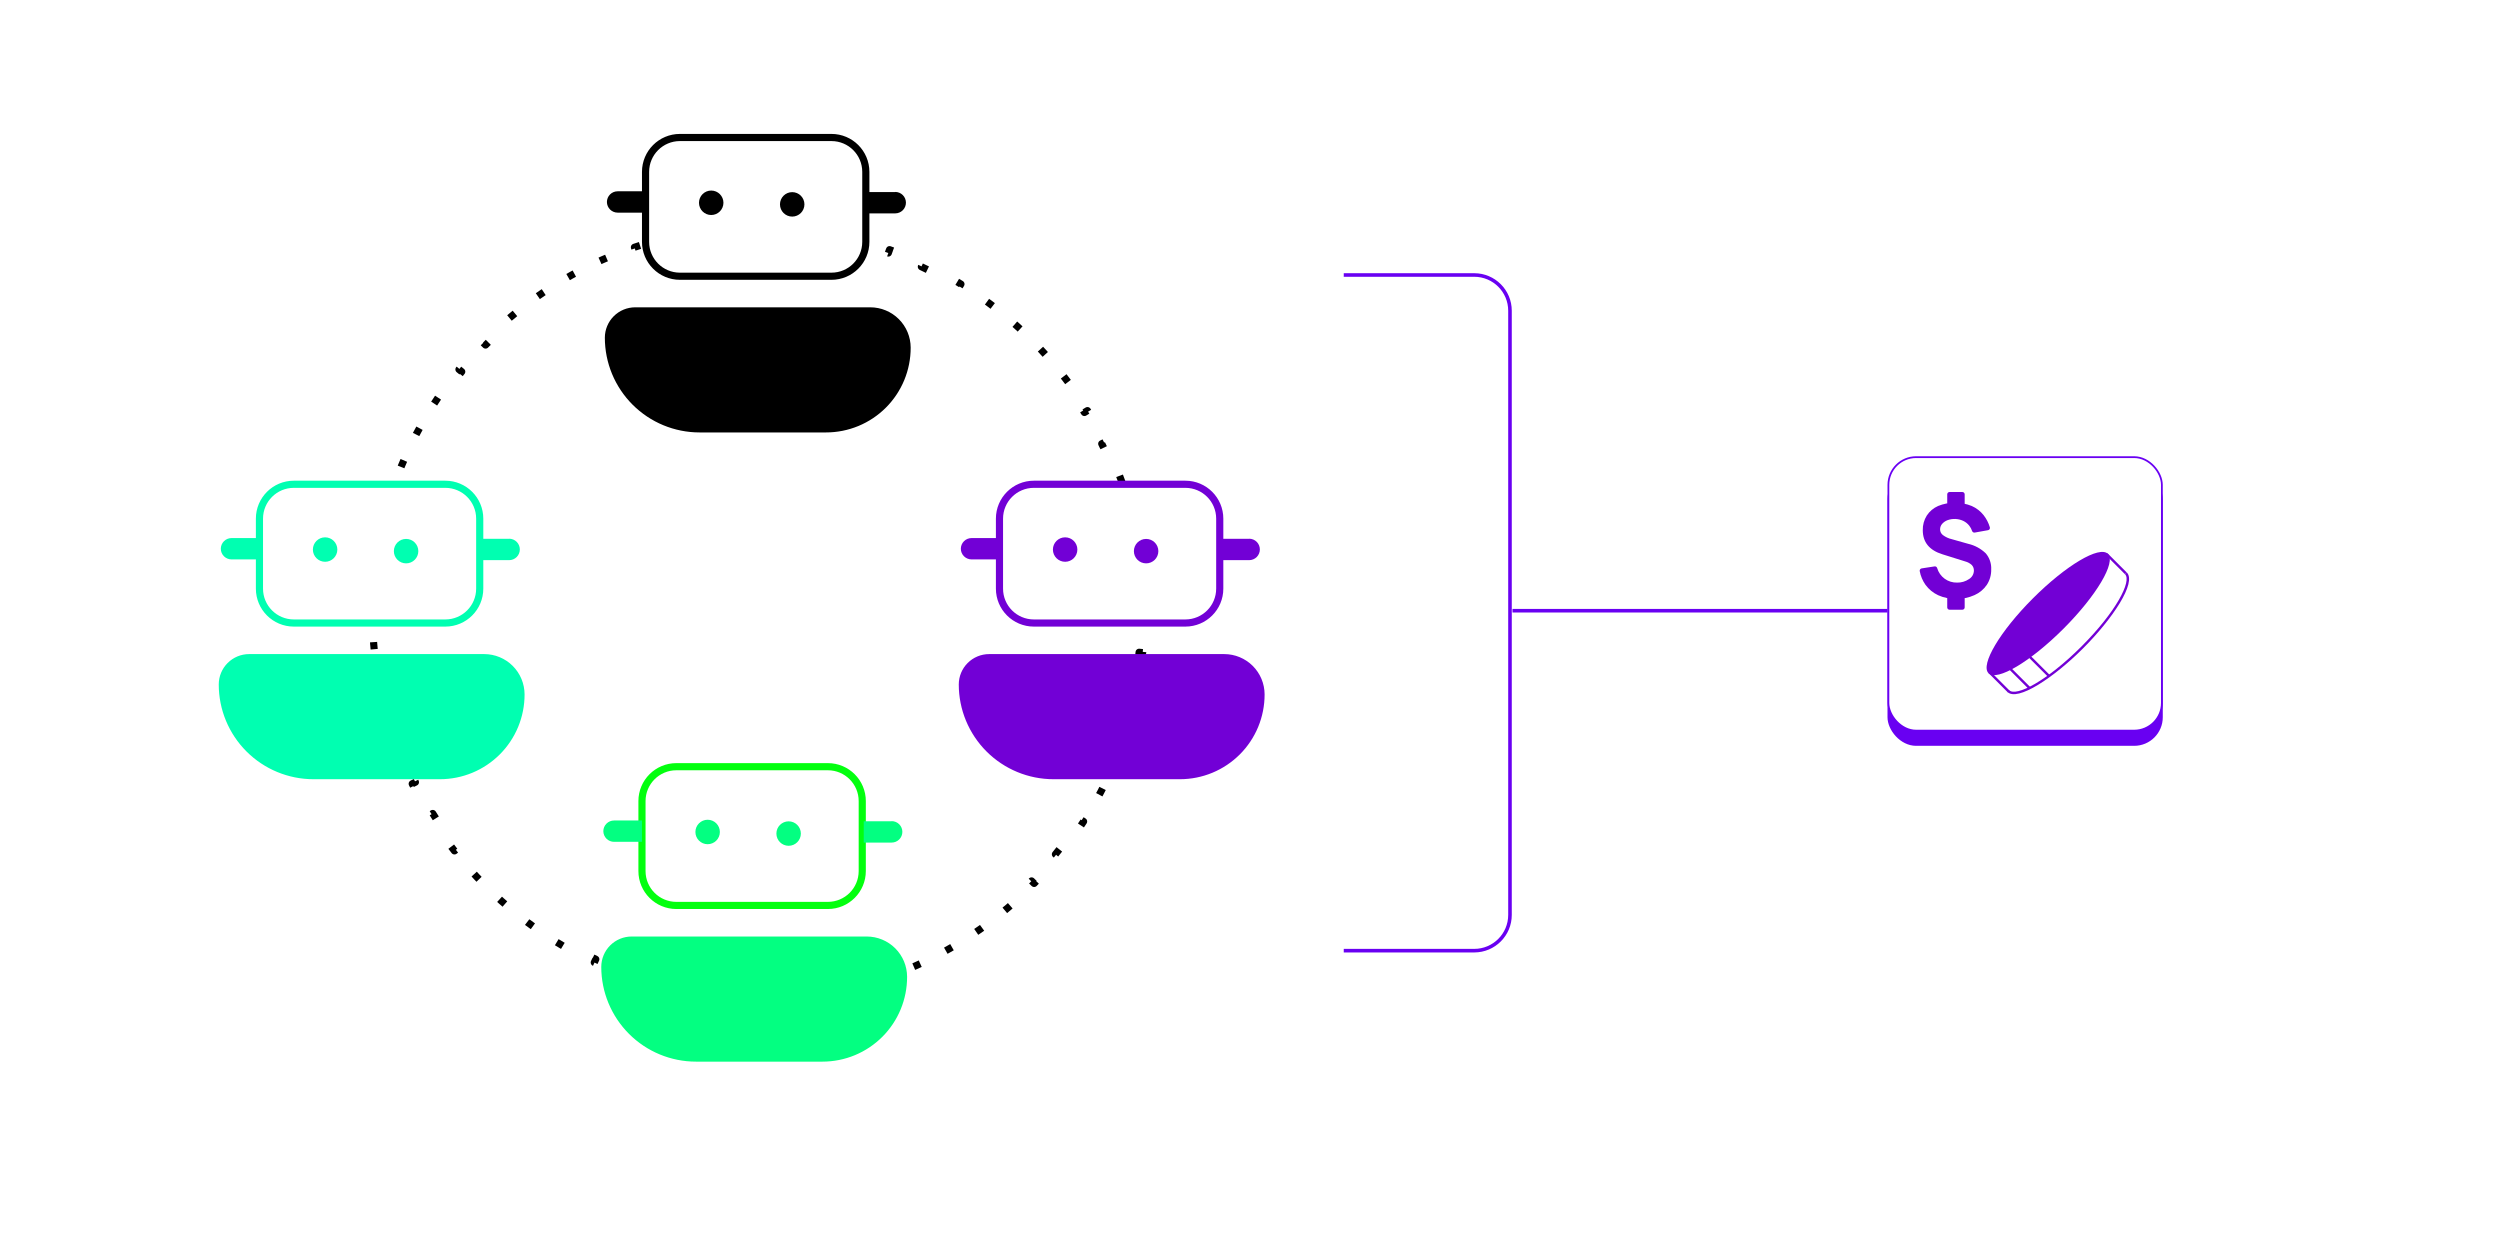 <svg width="400" height="200" viewBox="0 0 400 200" fill="none" xmlns="http://www.w3.org/2000/svg">
<rect width="400" height="200" fill="white"/>
<path d="M182.826 91.733C183.019 93.63 183.127 95.553 183.145 97.496L182.573 97.502C182.575 97.693 182.576 97.885 182.576 98.077C182.576 98.269 182.575 98.46 182.573 98.652L183.145 98.657C183.127 100.601 183.019 102.524 182.826 104.421L182.257 104.363C182.218 104.744 182.176 105.124 182.13 105.503L182.698 105.572C182.465 107.499 182.143 109.398 181.737 111.265L181.178 111.144C181.097 111.517 181.012 111.889 180.924 112.26L181.481 112.392C181.033 114.277 180.5 116.128 179.885 117.941L179.343 117.758C179.22 118.119 179.094 118.479 178.965 118.837L179.503 119.031C178.848 120.85 178.109 122.63 177.291 124.365L176.774 124.121C176.611 124.467 176.445 124.81 176.277 125.152L176.789 125.406C175.934 127.137 175 128.822 173.992 130.457L173.505 130.157C173.304 130.482 173.101 130.805 172.895 131.126L173.376 131.435C172.333 133.058 171.216 134.628 170.031 136.142L169.58 135.789C169.345 136.089 169.107 136.387 168.866 136.683L169.31 137.044C168.094 138.539 166.809 139.975 165.461 141.349L165.052 140.948C164.785 141.22 164.515 141.49 164.243 141.758L164.644 142.166C163.27 143.514 161.834 144.799 160.339 146.015L159.978 145.571C159.682 145.812 159.384 146.05 159.084 146.286L159.436 146.736C157.923 147.922 156.352 149.038 154.73 150.081L154.421 149.6C154.1 149.806 153.777 150.01 153.452 150.21L153.752 150.697C152.117 151.705 150.432 152.639 148.701 153.495L148.447 152.982C148.105 153.151 147.762 153.316 147.416 153.479L147.66 153.997C145.925 154.814 144.145 155.553 142.326 156.209L142.132 155.671C141.773 155.8 141.414 155.926 141.052 156.048L141.236 156.59C139.423 157.205 137.572 157.739 135.687 158.186L135.555 157.629C135.184 157.717 134.812 157.802 134.438 157.883L134.56 158.442C132.692 158.848 130.793 159.17 128.867 159.403L128.798 158.835C128.419 158.881 128.039 158.923 127.657 158.962L127.716 159.531C125.818 159.725 123.896 159.832 121.952 159.85L121.947 159.278C121.755 159.28 121.564 159.281 121.372 159.281C121.18 159.281 120.988 159.28 120.797 159.278L120.791 159.85C118.847 159.832 116.925 159.725 115.028 159.531L115.086 158.962C114.705 158.923 114.324 158.881 113.945 158.835L113.876 159.403C111.95 159.17 110.051 158.848 108.184 158.442L108.305 157.883C107.932 157.802 107.559 157.717 107.188 157.629L107.056 158.186C105.172 157.739 103.321 157.205 101.507 156.59L101.691 156.048C101.33 155.926 100.97 155.8 100.612 155.671L100.418 156.209C98.599 155.553 96.819 154.814 95.084 153.997L95.327 153.479C94.982 153.317 94.638 153.151 94.296 152.982L94.043 153.495C92.312 152.639 90.626 151.705 88.992 150.697L89.292 150.21C88.967 150.01 88.644 149.806 88.323 149.6L88.013 150.081C86.391 149.038 84.821 147.922 83.307 146.736L83.66 146.286C83.359 146.05 83.061 145.812 82.765 145.571L82.404 146.015C80.91 144.799 79.474 143.514 78.1 142.166L78.501 141.758C78.228 141.49 77.958 141.22 77.691 140.948L77.283 141.349C75.934 139.975 74.65 138.539 73.434 137.044L73.877 136.683C73.636 136.387 73.398 136.089 73.163 135.789L72.713 136.142C71.527 134.628 70.41 133.058 69.367 131.435L69.849 131.126C69.642 130.805 69.439 130.482 69.239 130.157L68.752 130.457C67.743 128.822 66.809 127.137 65.954 125.406L66.467 125.152C66.298 124.81 66.132 124.467 65.969 124.121L65.452 124.365C64.635 122.63 63.896 120.85 63.24 119.031L63.778 118.837C63.649 118.479 63.523 118.119 63.401 117.758L62.859 117.941C62.243 116.128 61.71 114.277 61.263 112.392L61.819 112.26C61.731 111.889 61.647 111.517 61.566 111.144L61.007 111.265C60.6 109.398 60.279 107.499 60.046 105.572L60.614 105.503C60.568 105.124 60.525 104.744 60.486 104.363L59.917 104.421C59.724 102.524 59.616 100.601 59.598 98.657L60.17 98.652C60.169 98.46 60.168 98.269 60.168 98.077C60.168 97.885 60.169 97.693 60.17 97.502L59.598 97.496C59.616 95.553 59.724 93.63 59.917 91.733L60.486 91.791C60.525 91.41 60.568 91.029 60.614 90.65L60.046 90.582C60.279 88.655 60.6 86.756 61.007 84.889L61.566 85.01C61.647 84.637 61.731 84.264 61.819 83.894L61.263 83.762C61.71 81.877 62.243 80.026 62.859 78.212L63.401 78.396C63.523 78.035 63.649 77.675 63.778 77.317L63.24 77.123C63.896 75.304 64.635 73.524 65.452 71.789L65.969 72.032C66.132 71.687 66.298 71.343 66.467 71.001L65.954 70.748C66.809 69.017 67.743 67.332 68.752 65.697L69.239 65.997C69.439 65.672 69.642 65.349 69.849 65.028L69.367 64.719C70.41 63.096 71.527 61.526 72.713 60.012L73.163 60.365C73.398 60.065 73.636 59.766 73.877 59.471L73.434 59.109C74.65 57.615 75.934 56.179 77.283 54.805L77.691 55.206C77.958 54.933 78.228 54.663 78.501 54.396L78.1 53.988C79.474 52.64 80.91 51.355 82.404 50.139L82.765 50.582C83.061 50.342 83.359 50.103 83.66 49.868L83.307 49.418C84.821 48.232 86.391 47.115 88.013 46.073L88.323 46.554C88.644 46.347 88.967 46.144 89.292 45.944L88.992 45.457C90.626 44.449 92.312 43.514 94.043 42.659L94.296 43.172C94.638 43.003 94.982 42.837 95.327 42.675L95.084 42.157C96.819 41.34 98.599 40.601 100.418 39.945L100.612 40.483C100.97 40.354 101.33 40.228 101.691 40.106L101.507 39.564C103.321 38.949 105.172 38.415 107.056 37.968L107.188 38.524C107.559 38.436 107.932 38.352 108.305 38.271L108.184 37.712C110.051 37.306 111.95 36.984 113.876 36.751L113.945 37.319C114.324 37.273 114.705 37.23 115.086 37.192L115.028 36.623C116.925 36.429 118.847 36.321 120.791 36.303L120.797 36.875C120.988 36.874 121.18 36.873 121.372 36.873C121.564 36.873 121.755 36.874 121.947 36.875L121.952 36.303C123.896 36.321 125.818 36.429 127.716 36.623L127.657 37.192C128.039 37.23 128.419 37.273 128.798 37.319L128.867 36.751C130.793 36.984 132.692 37.306 134.56 37.712L134.438 38.271C134.812 38.352 135.184 38.436 135.555 38.524L135.687 37.968C137.572 38.415 139.423 38.949 141.236 39.564L141.052 40.106C141.414 40.228 141.773 40.354 142.132 40.483L142.326 39.945C144.145 40.601 145.925 41.34 147.66 42.157L147.416 42.675C147.762 42.837 148.105 43.003 148.447 43.172L148.7 42.659C150.432 43.514 152.117 44.449 153.752 45.457L153.452 45.944C153.777 46.144 154.1 46.347 154.421 46.554L154.73 46.073C156.352 47.115 157.923 48.232 159.436 49.418L159.084 49.868C159.384 50.103 159.682 50.342 159.978 50.582L160.339 50.139C161.834 51.355 163.27 52.64 164.644 53.988L164.243 54.396C164.515 54.663 164.785 54.933 165.052 55.206L165.461 54.805C166.809 56.179 168.094 57.615 169.31 59.109L168.866 59.471C169.107 59.766 169.345 60.065 169.58 60.365L170.031 60.012C171.216 61.526 172.333 63.096 173.376 64.719L172.895 65.028C173.101 65.349 173.304 65.672 173.505 65.997L173.992 65.697C175 67.332 175.934 69.017 176.789 70.748L176.277 71.001C176.445 71.343 176.611 71.687 176.774 72.032L177.291 71.789C178.109 73.524 178.848 75.304 179.503 77.123L178.965 77.317C179.094 77.675 179.22 78.035 179.343 78.396L179.885 78.212C180.5 80.026 181.033 81.877 181.481 83.762L180.924 83.894C181.012 84.265 181.097 84.637 181.178 85.01L181.737 84.889C182.143 86.756 182.465 88.655 182.698 90.582L182.13 90.65C182.176 91.029 182.218 91.41 182.257 91.791L182.826 91.733Z" stroke="black" stroke-width="1.144" stroke-linejoin="round" stroke-dasharray="1.14 5.72"/>
<path d="M215 152.107L235.878 152.107C239.037 152.107 241.598 149.546 241.598 146.387L241.598 49.719C241.598 46.56 239.037 43.999 235.878 43.999L215 43.999" stroke="#6900F2" stroke-width="0.572"/>
<path d="M108.788 22L133.032 22C136.07 22 138.532 24.462 138.532 27.5L138.532 38.7C138.532 41.737 136.07 44.199 133.032 44.199L108.788 44.199C105.751 44.199 103.288 41.737 103.288 38.7L103.288 27.5C103.288 24.462 105.751 22 108.788 22Z" fill="white" stroke="black" stroke-width="1.144" stroke-miterlimit="10"/>
<path d="M126.752 34.655C125.671 34.655 124.796 33.779 124.796 32.698C124.796 31.618 125.671 30.742 126.752 30.742C127.832 30.742 128.708 31.618 128.708 32.698C128.708 33.779 127.832 34.655 126.752 34.655Z" fill="black"/>
<path d="M113.794 34.401C112.713 34.401 111.838 33.525 111.838 32.444C111.838 31.364 112.713 30.488 113.794 30.488C114.874 30.488 115.75 31.364 115.75 32.444C115.75 33.525 114.874 34.401 113.794 34.401Z" fill="black"/>
<path d="M143.234 30.726L138.77 30.726L138.77 34.141L143.234 34.141C143.689 34.141 144.126 33.96 144.448 33.638C144.769 33.317 144.95 32.88 144.95 32.425C144.95 31.97 144.769 31.533 144.448 31.212C144.126 30.89 143.689 30.709 143.234 30.709L143.234 30.726Z" fill="black"/>
<path d="M98.822 34.022L103.286 34.022L103.286 30.607L98.822 30.607C98.366 30.607 97.93 30.787 97.608 31.109C97.286 31.431 97.106 31.867 97.106 32.323C97.11 32.775 97.293 33.207 97.614 33.525C97.935 33.843 98.369 34.022 98.822 34.022Z" fill="black"/>
<path d="M139.244 49.17L101.638 49.17C100.349 49.17 99.112 49.682 98.2 50.594C97.289 51.506 96.776 52.742 96.776 54.032C96.776 58.052 98.373 61.908 101.216 64.75C104.059 67.593 107.914 69.19 111.934 69.19L132.163 69.19C133.943 69.19 135.706 68.839 137.351 68.157C138.996 67.475 140.49 66.476 141.748 65.216C143.006 63.956 144.003 62.46 144.683 60.815C145.362 59.169 145.711 57.405 145.708 55.625C145.706 53.912 145.024 52.27 143.812 51.06C142.6 49.85 140.957 49.17 139.244 49.17Z" fill="black"/>
<path d="M47.012 77.484L71.256 77.484C74.293 77.484 76.756 79.947 76.756 82.984L76.756 94.184C76.756 97.221 74.293 99.684 71.256 99.684L47.012 99.684C43.974 99.684 41.512 97.221 41.512 94.184L41.512 82.984C41.512 79.947 43.974 77.484 47.012 77.484Z" fill="white" stroke="#00FFB1" stroke-width="1.144" stroke-miterlimit="10"/>
<path d="M64.975 90.139C63.895 90.139 63.019 89.263 63.019 88.183C63.019 87.102 63.895 86.227 64.975 86.227C66.056 86.227 66.932 87.102 66.932 88.183C66.932 89.263 66.056 90.139 64.975 90.139Z" fill="#00FFB1"/>
<path d="M52.017 89.885C50.937 89.885 50.061 89.009 50.061 87.929C50.061 86.849 50.937 85.973 52.017 85.973C53.098 85.973 53.974 86.849 53.974 87.929C53.974 89.009 53.098 89.885 52.017 89.885Z" fill="#00FFB1"/>
<path d="M81.458 86.21L76.993 86.21L76.993 89.625L81.458 89.625C81.913 89.625 82.349 89.445 82.671 89.123C82.993 88.801 83.174 88.365 83.174 87.909C83.174 87.454 82.993 87.018 82.671 86.696C82.349 86.374 81.913 86.193 81.458 86.193L81.458 86.21Z" fill="#00FFB1"/>
<path d="M37.045 89.506L41.51 89.506L41.51 86.091L37.045 86.091C36.59 86.091 36.154 86.272 35.832 86.594C35.51 86.915 35.329 87.352 35.329 87.807C35.334 88.259 35.516 88.691 35.838 89.009C36.159 89.327 36.593 89.506 37.045 89.506Z" fill="#00FFB1"/>
<path d="M77.468 104.654L39.862 104.654C38.572 104.654 37.336 105.167 36.424 106.078C35.512 106.99 35 108.227 35 109.516C35 113.536 36.597 117.392 39.44 120.235C42.282 123.077 46.138 124.674 50.158 124.674L70.387 124.674C72.167 124.674 73.93 124.323 75.575 123.641C77.219 122.959 78.713 121.96 79.972 120.7C81.23 119.44 82.227 117.945 82.906 116.299C83.586 114.653 83.934 112.89 83.932 111.109C83.929 109.397 83.247 107.755 82.035 106.544C80.823 105.334 79.181 104.654 77.468 104.654Z" fill="#00FFB1"/>
<path d="M108.216 122.672L132.46 122.672C135.498 122.672 137.96 125.134 137.96 128.172L137.96 139.371C137.96 142.409 135.498 144.871 132.46 144.871L108.216 144.871C105.179 144.871 102.716 142.409 102.716 139.371L102.716 128.172C102.716 125.134 105.179 122.672 108.216 122.672Z" fill="white" stroke="#03FF0F" stroke-width="1.144" stroke-miterlimit="10"/>
<path d="M126.18 135.327C125.099 135.327 124.223 134.451 124.223 133.37C124.223 132.29 125.099 131.414 126.18 131.414C127.26 131.414 128.136 132.29 128.136 133.37C128.136 134.451 127.26 135.327 126.18 135.327Z" fill="#03FF81"/>
<path d="M113.221 135.073C112.141 135.073 111.265 134.197 111.265 133.116C111.265 132.036 112.141 131.16 113.221 131.16C114.302 131.16 115.178 132.036 115.178 133.116C115.178 134.197 114.302 135.073 113.221 135.073Z" fill="#03FF81"/>
<path d="M142.662 131.398L138.197 131.398L138.197 134.813L142.662 134.813C143.117 134.813 143.554 134.632 143.875 134.31C144.197 133.988 144.378 133.552 144.378 133.097C144.378 132.642 144.197 132.205 143.875 131.883C143.554 131.562 143.117 131.381 142.662 131.381L142.662 131.398Z" fill="#03FF81"/>
<path d="M98.249 134.693L102.714 134.693L102.714 131.279L98.249 131.279C97.794 131.279 97.358 131.459 97.036 131.781C96.714 132.103 96.533 132.539 96.533 132.995C96.538 133.447 96.721 133.879 97.042 134.197C97.363 134.515 97.797 134.693 98.249 134.693Z" fill="#03FF81"/>
<path d="M138.672 149.842L101.066 149.842C99.777 149.842 98.54 150.354 97.628 151.266C96.716 152.178 96.204 153.414 96.204 154.704C96.204 158.724 97.801 162.579 100.644 165.422C103.486 168.265 107.342 169.862 111.362 169.862L131.591 169.862C133.371 169.862 135.134 169.511 136.779 168.829C138.423 168.147 139.918 167.147 141.176 165.888C142.434 164.628 143.431 163.132 144.11 161.486C144.79 159.841 145.138 158.077 145.136 156.297C145.133 154.584 144.451 152.942 143.24 151.732C142.028 150.522 140.385 149.842 138.672 149.842Z" fill="#03FF81"/>
<path d="M165.416 77.484L189.66 77.484C192.698 77.484 195.16 79.947 195.16 82.984L195.16 94.184C195.16 97.221 192.698 99.684 189.66 99.684L165.416 99.684C162.379 99.684 159.916 97.221 159.916 94.184L159.916 82.984C159.916 79.947 162.379 77.484 165.416 77.484Z" fill="white" stroke="#7200D6" stroke-width="1.144" stroke-miterlimit="10"/>
<path d="M183.38 90.139C182.299 90.139 181.423 89.263 181.423 88.183C181.423 87.102 182.299 86.227 183.38 86.227C184.46 86.227 185.336 87.102 185.336 88.183C185.336 89.263 184.46 90.139 183.38 90.139Z" fill="#7200D6"/>
<path d="M170.422 89.885C169.341 89.885 168.465 89.009 168.465 87.929C168.465 86.849 169.341 85.973 170.422 85.973C171.502 85.973 172.378 86.849 172.378 87.929C172.378 89.009 171.502 89.885 170.422 89.885Z" fill="#7200D6"/>
<path d="M199.862 86.21L195.398 86.21L195.398 89.625L199.862 89.625C200.317 89.625 200.754 89.445 201.076 89.123C201.397 88.801 201.578 88.365 201.578 87.909C201.578 87.454 201.397 87.018 201.076 86.696C200.754 86.374 200.317 86.193 199.862 86.193L199.862 86.21Z" fill="#7200D6"/>
<path d="M155.449 89.506L159.914 89.506L159.914 86.091L155.449 86.091C154.994 86.091 154.558 86.272 154.236 86.594C153.914 86.915 153.733 87.352 153.733 87.807C153.738 88.259 153.921 88.691 154.242 89.009C154.563 89.327 154.997 89.506 155.449 89.506Z" fill="#7200D6"/>
<path d="M195.872 104.654L158.266 104.654C156.977 104.654 155.74 105.167 154.828 106.078C153.916 106.99 153.404 108.227 153.404 109.516C153.404 113.536 155.001 117.392 157.844 120.235C160.687 123.077 164.542 124.674 168.562 124.674L188.791 124.674C190.571 124.674 192.334 124.323 193.979 123.641C195.624 122.959 197.118 121.96 198.376 120.7C199.634 119.44 200.631 117.945 201.311 116.299C201.99 114.653 202.339 112.89 202.336 111.109C202.334 109.397 201.652 107.755 200.44 106.544C199.228 105.334 197.585 104.654 195.872 104.654Z" fill="#7200D6"/>
<line x1="242" y1="97.714" x2="302" y2="97.714" stroke="#6900F2" stroke-width="0.572"/>
<rect x="302" y="75.289" width="44.044" height="44.044" rx="4.576" fill="#6900F2"/>
<rect x="302.143" y="73.143" width="43.758" height="43.758" rx="4.433" fill="white" stroke="#6900F2" stroke-width="0.286"/>
<path d="M312.976 95.812C311.991 95.838 311.014 95.643 310.116 95.24C309.306 94.866 308.605 94.291 308.079 93.57C307.616 92.913 307.3 92.164 307.153 91.373C307.144 91.325 307.146 91.275 307.157 91.227C307.168 91.18 307.189 91.134 307.218 91.094C307.246 91.055 307.283 91.021 307.324 90.995C307.366 90.969 307.413 90.952 307.461 90.944L309.532 90.624C309.621 90.611 309.712 90.63 309.787 90.678C309.863 90.727 309.919 90.801 309.944 90.887C310.144 91.574 310.565 92.174 311.143 92.596C311.72 93.017 312.421 93.235 313.136 93.215C313.821 93.232 314.493 93.032 315.058 92.643C315.289 92.502 315.48 92.305 315.614 92.07C315.748 91.835 315.82 91.57 315.824 91.299C315.834 90.97 315.715 90.65 315.492 90.407C315.198 90.133 314.84 89.937 314.451 89.835L310.802 88.691C308.697 88.042 307.645 86.757 307.645 84.835C307.624 84.008 307.847 83.192 308.285 82.49C308.727 81.813 309.357 81.28 310.098 80.957C311.822 80.255 313.752 80.255 315.475 80.957C316.218 81.284 316.869 81.787 317.374 82.422C317.826 83 318.166 83.657 318.375 84.361C318.391 84.41 318.395 84.463 318.389 84.514C318.383 84.566 318.365 84.615 318.338 84.66C318.311 84.704 318.275 84.742 318.232 84.772C318.189 84.801 318.14 84.821 318.089 84.83L315.944 85.213C315.856 85.225 315.765 85.205 315.69 85.157C315.615 85.109 315.559 85.035 315.532 84.95C315.432 84.648 315.281 84.366 315.086 84.115C314.826 83.784 314.493 83.518 314.114 83.337C313.324 82.972 312.422 82.933 311.603 83.228C311.268 83.353 310.969 83.559 310.733 83.829C310.527 84.069 310.413 84.376 310.413 84.692C310.411 84.871 310.452 85.046 310.53 85.206C310.608 85.366 310.723 85.506 310.865 85.613C311.29 85.93 311.778 86.154 312.295 86.271L314.903 87.009C315.965 87.251 316.94 87.779 317.723 88.536C318.326 89.248 318.637 90.162 318.593 91.093C318.617 91.97 318.374 92.834 317.895 93.57C317.403 94.292 316.72 94.863 315.921 95.217C314.996 95.634 313.99 95.837 312.976 95.812ZM311.557 80.808V79.093C311.557 78.994 311.596 78.899 311.666 78.83C311.736 78.76 311.83 78.721 311.929 78.721H313.977C314.075 78.721 314.17 78.76 314.239 78.83C314.309 78.899 314.348 78.994 314.348 79.093V80.808C314.348 80.857 314.339 80.905 314.32 80.95C314.301 80.995 314.274 81.035 314.239 81.069C314.205 81.103 314.164 81.13 314.118 81.148C314.073 81.166 314.025 81.175 313.977 81.175H311.929C311.88 81.175 311.832 81.166 311.787 81.148C311.742 81.13 311.701 81.103 311.666 81.069C311.632 81.035 311.604 80.995 311.585 80.95C311.567 80.905 311.557 80.857 311.557 80.808ZM311.557 97.191V95.475C311.559 95.377 311.598 95.284 311.668 95.215C311.737 95.147 311.831 95.109 311.929 95.109H313.977C314.074 95.109 314.168 95.147 314.237 95.215C314.307 95.284 314.347 95.377 314.348 95.475V97.191C314.347 97.288 314.307 97.381 314.237 97.45C314.168 97.518 314.074 97.557 313.977 97.557H311.929C311.831 97.557 311.737 97.518 311.668 97.45C311.598 97.381 311.559 97.288 311.557 97.191Z" fill="#7200D5"/>
<path d="M330.15 100.601C335.424 95.327 338.609 89.961 337.263 88.615C335.917 87.269 330.551 90.454 325.277 95.728C320.003 101.002 316.818 106.368 318.164 107.714C319.51 109.059 324.876 105.875 330.15 100.601Z" fill="#7200D5"/>
<path d="M333.302 103.724C328.607 108.42 322.787 112.313 321.176 110.701L321.455 110.422C322.564 111.531 327.478 108.99 333.026 103.443C338.573 97.895 341.114 92.981 340.005 91.872L340.284 91.593C341.896 93.204 338.003 99.023 333.307 103.719L333.302 103.724Z" fill="#7200D5"/>
<path d="M318.453 107.424L318.174 107.703L321.249 110.778L321.528 110.499L318.453 107.424Z" fill="#7200D5"/>
<path d="M337.202 88.522L336.923 88.801L339.998 91.876L340.277 91.596L337.202 88.522Z" fill="#7200D5"/>
<path d="M321.767 106.858L321.488 107.137L324.563 110.211L324.842 109.932L321.767 106.858Z" fill="#7200D5"/>
<path d="M324.928 104.969L324.648 105.248L327.723 108.323L328.002 108.044L324.928 104.969Z" fill="#7200D5"/>
</svg>
